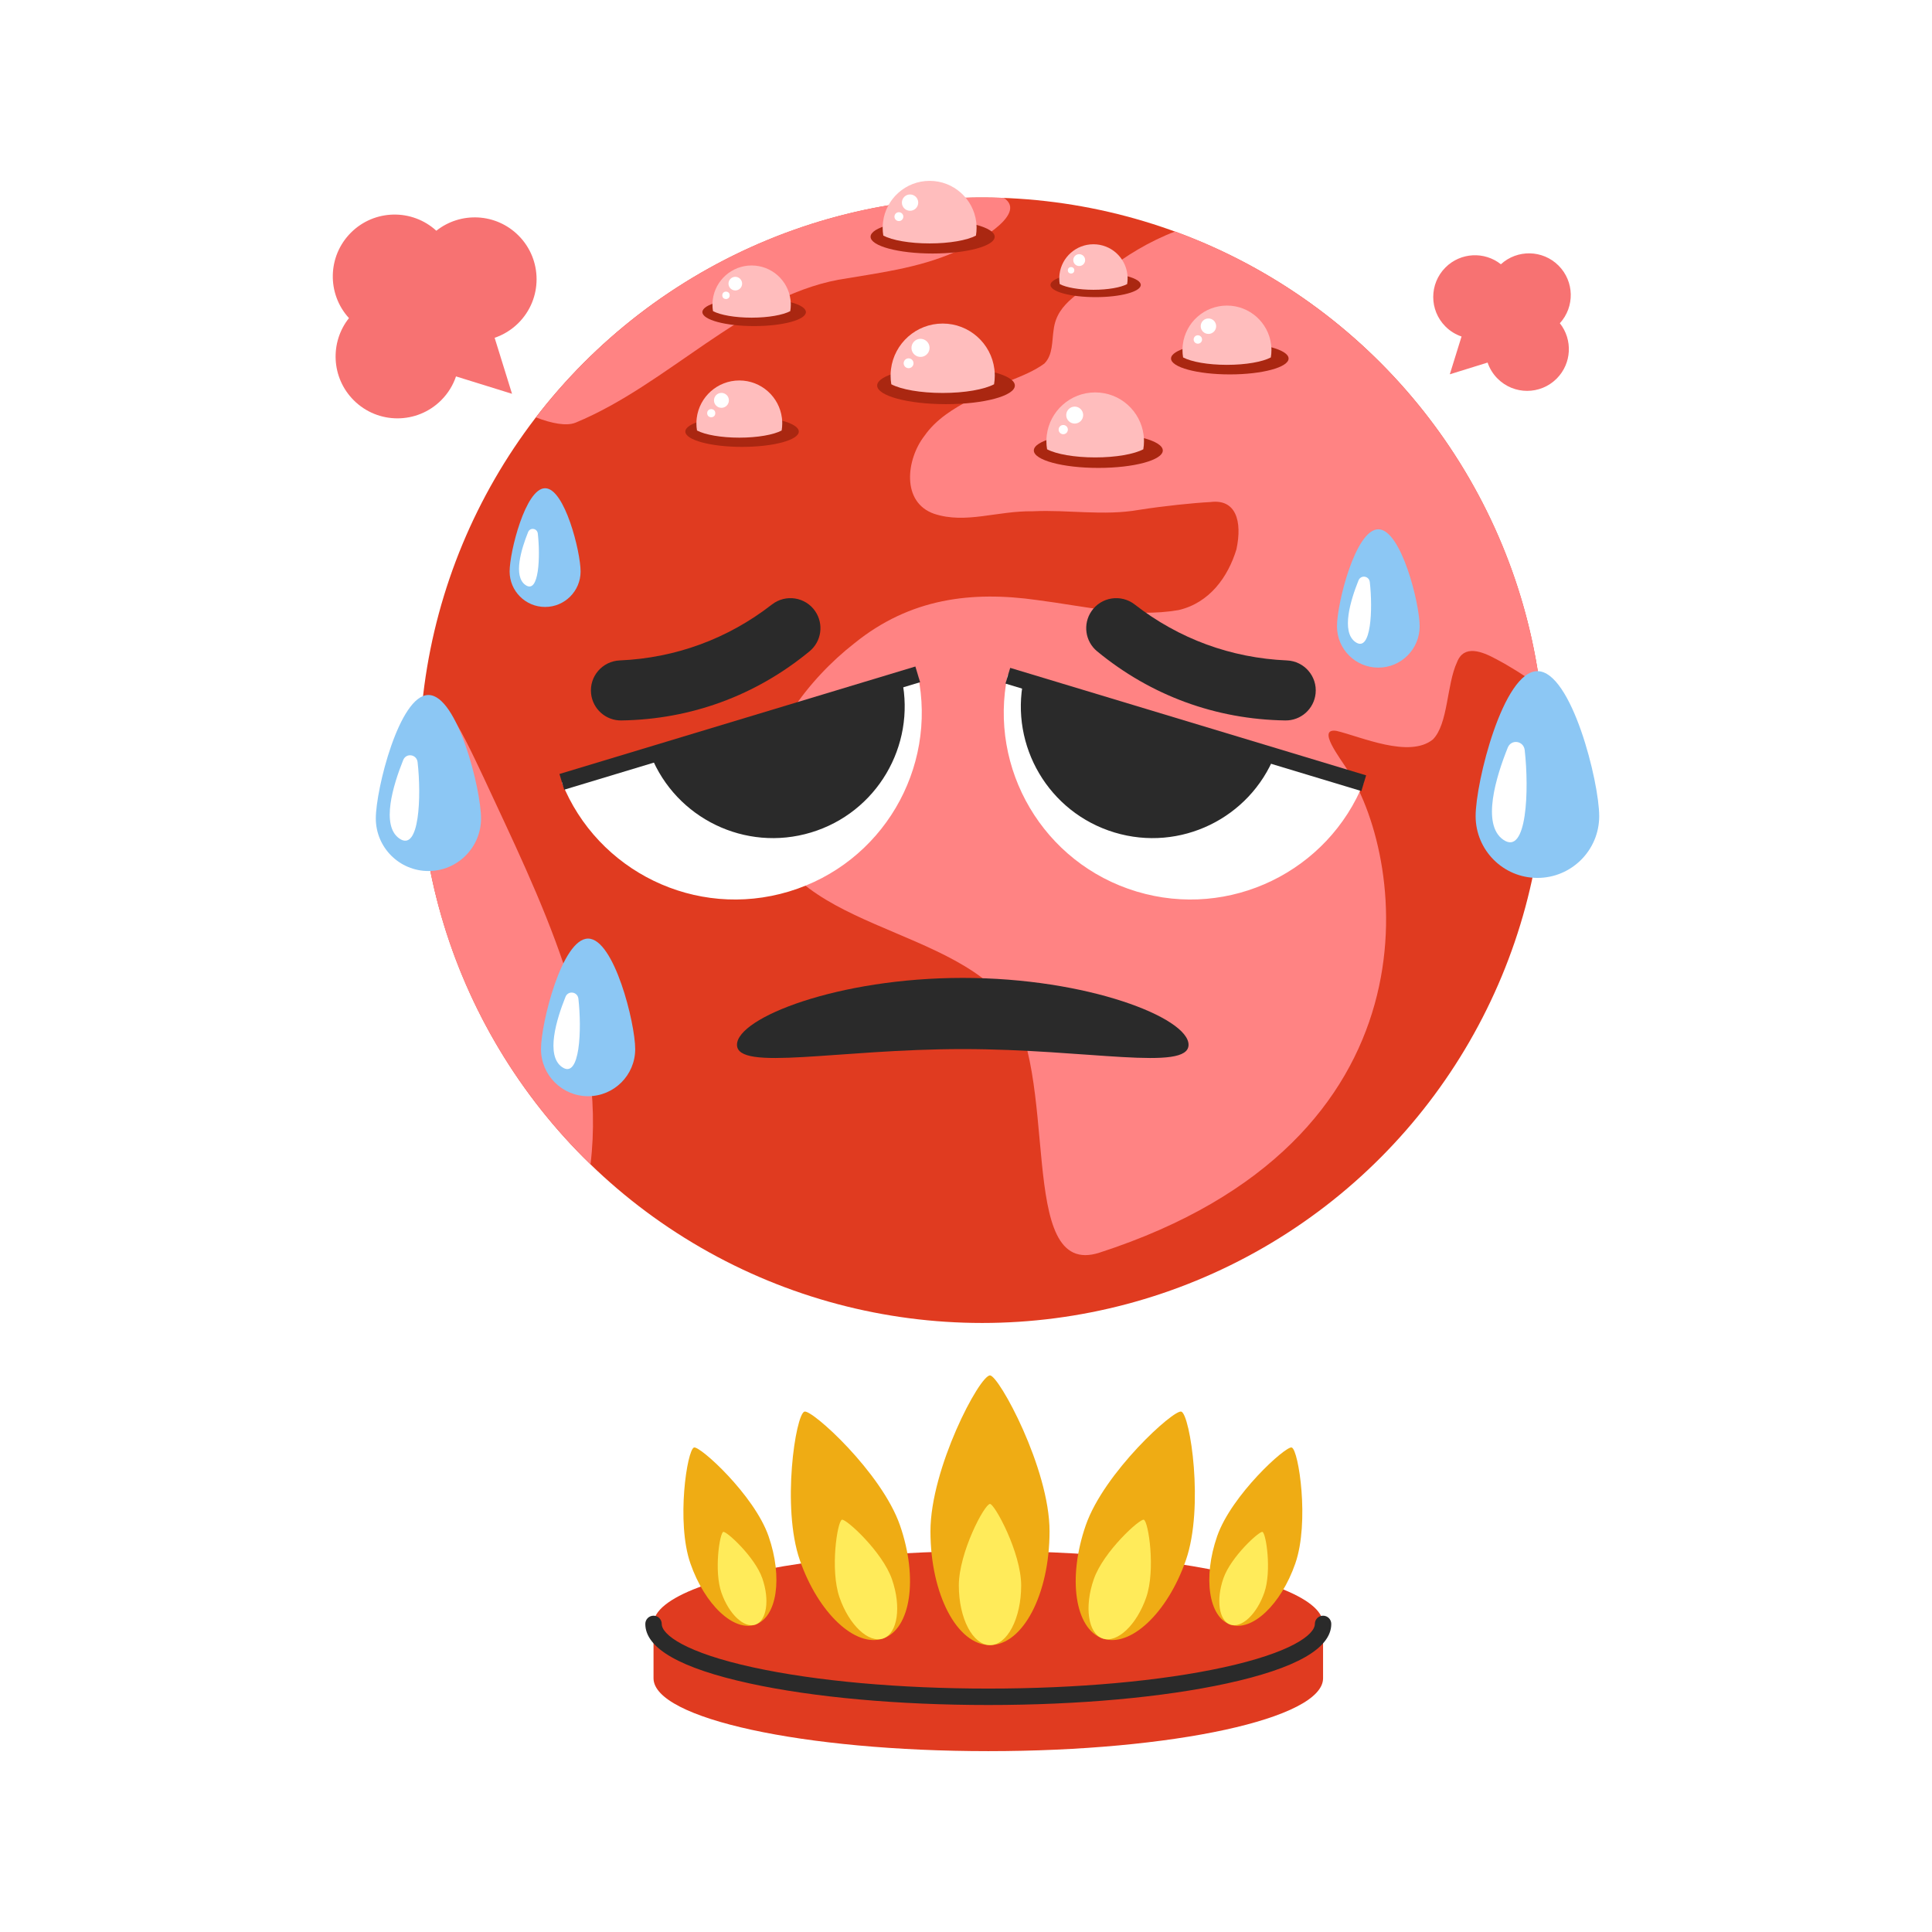 <?xml version="1.0" encoding="utf-8"?>
<!-- Generator: Adobe Illustrator 27.5.0, SVG Export Plug-In . SVG Version: 6.00 Build 0)  -->
<svg version="1.1" id="Layer_1" xmlns="http://www.w3.org/2000/svg" xmlns:xlink="http://www.w3.org/1999/xlink" x="0px" y="0px"
	 viewBox="0 0 2000 2000" style="enable-background:new 0 0 2000 2000;" xml:space="preserve">
<g>
	<rect style="fill:#FFFFFF;" width="2000" height="2000"/>
</g>
<g>
	<g>
		<g>
			<path style="fill:#E03B20;" d="M1369.639,1681.06v56.274c0,41.668-155.167,75.444-346.556,75.444
				c-191.4,0-346.556-33.776-346.556-75.444v-56.274c0,41.668,155.156,75.455,346.556,75.455
				C1214.471,1756.514,1369.639,1722.727,1369.639,1681.06z"/>
		</g>
		<g>
			<ellipse style="fill:#E03B20;" cx="1023.078" cy="1681.062" rx="346.556" ry="75.45"/>
		</g>
		<g>
			<path style="fill:#2A2A2A;" d="M1023.078,1765.012c-93.158,0-180.828-7.917-246.86-22.294
				c-71.794-15.63-108.196-36.374-108.196-61.656c0-4.694,3.806-8.5,8.5-8.5c4.694,0,8.5,3.806,8.5,8.5
				c0,11.258,24.831,29.81,94.813,45.046c64.879,14.125,151.265,21.904,243.244,21.904s178.364-7.779,243.244-21.904
				c69.981-15.236,94.813-33.788,94.813-45.046c0-4.694,3.806-8.5,8.5-8.5s8.5,3.806,8.5,8.5c0,25.282-36.402,46.026-108.196,61.656
				C1203.906,1757.095,1116.236,1765.012,1023.078,1765.012z"/>
		</g>
		<g>
			<g>
				<g>
					<path style="fill:#EFAC14;" d="M1086.491,1585.168c0-65.085-52.578-161.359-61.643-161.359
						c-10.878,0-61.643,96.274-61.643,161.359s27.598,117.847,61.643,117.847S1086.491,1650.253,1086.491,1585.168z"/>
				</g>
				<g>
					<path style="fill:#FFEB5A;" d="M1057.115,1641.328c0-34.069-27.522-84.463-32.267-84.463c-5.694,0-32.267,50.395-32.267,84.463
						s14.446,61.687,32.267,61.687C1042.669,1703.015,1057.115,1675.397,1057.115,1641.328z"/>
				</g>
			</g>
			<g>
				<g>
					<path style="fill:#EFAC14;" d="M931.661,1579.024c-19.002-54.743-91.333-120.369-98.957-117.723
						c-9.15,3.176-23.74,98.973-4.738,153.716c19.002,54.743,57.619,91.064,86.254,81.124
						C942.853,1686.203,950.663,1633.767,931.661,1579.024z"/>
				</g>
				<g>
					<path style="fill:#FFEB5A;" d="M923.349,1634.837c-9.947-28.655-47.808-63.007-51.799-61.622
						c-4.789,1.662-12.427,51.807-2.48,80.463c9.947,28.655,30.161,47.667,45.149,42.464
						C929.207,1690.939,933.295,1663.492,923.349,1634.837z"/>
				</g>
			</g>
			<g>
				<g>
					<path style="fill:#EFAC14;" d="M795.644,1590.351c-14.833-42.732-71.294-93.96-77.246-91.894
						c-7.142,2.479-18.532,77.258-3.699,119.991c14.833,42.732,44.977,71.084,67.33,63.325
						C804.381,1674.015,810.477,1633.083,795.644,1590.351z"/>
				</g>
				<g>
					<path style="fill:#FFEB5A;" d="M789.155,1633.918c-7.764-22.368-37.319-49.183-40.434-48.102
						c-3.739,1.298-9.7,40.441-1.936,62.809c7.764,22.368,23.543,37.209,35.244,33.148
						C793.729,1677.712,796.919,1656.287,789.155,1633.918z"/>
				</g>
			</g>
			<g>
				<g>
					<g>
						<path style="fill:#EFAC14;" d="M1123.954,1579.024c19.002-54.743,91.333-120.369,98.958-117.723
							c9.15,3.176,23.74,98.973,4.738,153.716s-57.619,91.064-86.254,81.124C1112.761,1686.203,1104.952,1633.767,1123.954,1579.024
							z"/>
					</g>
					<g>
						<path style="fill:#FFEB5A;" d="M1132.266,1634.837c9.946-28.655,47.808-63.007,51.799-61.622
							c4.789,1.662,12.427,51.807,2.48,80.463c-9.946,28.655-30.161,47.667-45.149,42.464
							C1126.407,1690.939,1122.32,1663.492,1132.266,1634.837z"/>
					</g>
				</g>
				<g>
					<g>
						<path style="fill:#EFAC14;" d="M1259.971,1590.351c14.833-42.732,71.294-93.96,77.246-91.894
							c7.142,2.479,18.532,77.258,3.699,119.991c-14.833,42.732-44.977,71.084-67.329,63.325
							C1251.234,1674.015,1245.138,1633.083,1259.971,1590.351z"/>
					</g>
					<g>
						<path style="fill:#FFEB5A;" d="M1266.459,1633.918c7.764-22.368,37.319-49.183,40.434-48.102
							c3.739,1.298,9.7,40.441,1.936,62.809s-23.543,37.209-35.244,33.148C1261.886,1677.712,1258.695,1656.287,1266.459,1633.918z"
							/>
					</g>
				</g>
			</g>
		</g>
	</g>
	<g>
		<g>
			<g>
				<circle style="fill:#E03B20;" cx="1016.688" cy="786.994" r="582.54"/>
			</g>
			<g>
				<path style="fill:#FF8383;" d="M1090.747,341.165c-1.889,11.897-0.577,26.089-9.636,35.19
					c-20.342,14.949-50.323,20.559-75.327,36.66c-19.008,10.16-36.722,20.845-48.901,38.313
					c-18.693,24.192-24.092,68.704,10.272,80.61c32.801,10.669,64.468-3.178,102.091-2.675c36.872-1.751,73.147,4.968,109.68-1.431
					c25.899-4.081,56.464-7.199,74.146-8.121c26.052-3.393,33.245,19.306,26.858,49.067c-8.765,28.561-27.719,55.221-59.773,62.758
					c-47.909,8.348-98.004-4.158-146.485-10.353c-67.755-9.58-131.522-1.933-189.14,44.678
					c-48.571,37.872-92.134,97.338-95.575,151.935c-7.238,140.239,178.978,132.785,250.536,215.471
					c60.581,74.312,10.407,292.111,98.753,263.456c355.639-115.353,318.093-403.983,256.978-499.264
					c-7.905-12.741-32.76-44.218-11.592-40.831c25.526,6.103,75.175,28.635,99.702,8.848c15.947-16.275,14.114-56.635,24.968-79.969
					c7.193-18.653,26.055-11.04,40.289-3.327c14.555,7.638,27.72,16.101,42.066,25.972c1.149,0.683,2.342,1.438,3.57,2.246
					c-28.601-217.754-177.46-397.638-377.709-470.764c-26.368,10.016-51.259,25.046-73.252,42.468
					C1120.73,303.207,1094.346,312.211,1090.747,341.165z"/>
			</g>
			<g>
				<path style="fill:#FF8383;" d="M500.406,804.33c-23.126-48.964-53.737-115.113-64.839-58.156
					c-0.934,13.487-1.42,27.096-1.42,40.82c0,164.15,67.9,312.437,177.139,418.322C628.303,1065.757,557.688,928.017,500.406,804.33
					z"/>
			</g>
			<g>
				<path style="fill:#FF8383;" d="M554.734,432.059c16.661,6.441,31.546,9.119,40.631,5.639l0.722-0.266
					c95.347-39.512,172.041-128.871,271.701-147.824c40.375-6.884,82.515-11.856,120.462-28.609
					c15.814-6.125,77.535-38.571,50.955-56.117l0,0c-7.47-0.284-14.977-0.427-22.516-0.427
					C828.544,204.454,661.237,293.65,554.734,432.059z"/>
			</g>
		</g>
		<g>
			<g>
				<g>
					<g>
						<path style="fill:#FFFFFF;" d="M950.199,698.764c20.151,96.99-36.836,195.001-133.483,224.138
							c-96.648,29.136-198.318-21.045-235.132-113.011L950.199,698.764z"/>
					</g>
					<g>
						<path style="fill:#2A2A2A;" d="M933.709,703.736c14.197,68.397-26.003,137.502-94.15,158.046
							c-68.147,20.544-139.844-14.827-165.815-79.675L933.709,703.736z"/>
					</g>
					<g>
						
							<rect x="573.391" y="745.827" transform="matrix(0.957 -0.289 0.289 0.957 -185.132 253.174)" style="fill:#2A2A2A;" width="385.002" height="17.001"/>
					</g>
				</g>
				<g>
					<g>
						<path style="fill:#FFFFFF;" d="M1043.109,698.764c-20.151,96.99,36.835,195.001,133.483,224.138
							c96.648,29.136,198.318-21.045,235.132-113.011L1043.109,698.764z"/>
					</g>
					<g>
						<path style="fill:#2A2A2A;" d="M1059.6,703.736c-14.197,68.397,26.003,137.502,94.15,158.046
							c68.147,20.544,139.844-14.827,165.815-79.675L1059.6,703.736z"/>
					</g>
					<g>
						
							<rect x="1218.917" y="561.827" transform="matrix(0.289 -0.957 0.957 0.289 150.914 1711.774)" style="fill:#2A2A2A;" width="17.001" height="385.002"/>
					</g>
				</g>
			</g>
			<g>
				<path style="fill:#2A2A2A;" d="M1230.381,1081.542c0-27.954-104.643-69.225-233.727-69.225s-233.727,41.27-233.727,69.225
					c0,27.954,104.643,4.466,233.727,4.466S1230.381,1109.496,1230.381,1081.542z"/>
			</g>
		</g>
		<g>
			<g>
				<g>
					<ellipse style="fill:#AA2711;" cx="979.314" cy="399.123" rx="71.264" ry="19.265"/>
				</g>
				<g>
					<g>
						<path style="fill:#FFBDBD;" d="M1029.792,388.872c0,3.045-0.25,6.027-0.745,8.932c-10.103,5.345-30.128,8.985-53.18,8.985
							c-23.053,0-43.078-3.639-53.181-8.985c-0.495-2.906-0.745-5.887-0.745-8.932c0-2.277,0.14-4.524,0.413-6.725
							c3.313-26.611,26.005-47.206,53.513-47.206c27.507,0,50.199,20.596,53.512,47.206
							C1029.652,384.348,1029.792,386.596,1029.792,388.872z"/>
					</g>
					<g>
						<g>
							
								<ellipse transform="matrix(0.131 -0.991 0.991 0.131 471.328 1257.777)" style="fill:#FFFFFF;" cx="953.392" cy="359.934" rx="9.371" ry="9.371"/>
						</g>
						<g>
							<path style="fill:#FFFFFF;" d="M945.665,376.046c0,2.815-2.282,5.097-5.097,5.097c-2.815,0-5.097-2.282-5.097-5.097
								c0-2.815,2.282-5.097,5.097-5.097C943.383,370.949,945.665,373.231,945.665,376.046z"/>
						</g>
					</g>
				</g>
			</g>
			<g>
				<g>
					<ellipse style="fill:#AA2711;" cx="768.189" cy="446.74" rx="58.717" ry="15.873"/>
				</g>
				<g>
					<g>
						<path style="fill:#FFBDBD;" d="M809.779,438.295c0,2.509-0.206,4.966-0.614,7.36c-8.324,4.404-24.823,7.403-43.817,7.403
							s-35.493-2.999-43.817-7.403c-0.408-2.394-0.614-4.85-0.614-7.36c0-1.876,0.115-3.728,0.341-5.541
							c2.73-21.925,21.427-38.895,44.091-38.895c22.664,0,41.361,16.97,44.091,38.895
							C809.664,434.567,809.779,436.419,809.779,438.295z"/>
					</g>
					<g>
						<g>
							<path style="fill:#FFFFFF;" d="M754.552,414.451c0,4.264-3.457,7.721-7.721,7.721c-4.264,0-7.721-3.457-7.721-7.721
								c0-4.264,3.457-7.721,7.721-7.721C751.095,406.73,754.552,410.187,754.552,414.451z"/>
						</g>
						<g>
							<circle style="fill:#FFFFFF;" cx="736.264" cy="427.727" r="4.199"/>
						</g>
					</g>
				</g>
			</g>
			<g>
				<g>
					<ellipse style="fill:#AA2711;" cx="780.678" cy="323.077" rx="53.58" ry="14.485"/>
				</g>
				<g>
					<g>
						<path style="fill:#FFBDBD;" d="M818.629,315.37c0,2.29-0.188,4.531-0.56,6.716c-7.596,4.019-22.652,6.755-39.984,6.755
							s-32.388-2.736-39.984-6.755c-0.372-2.185-0.56-4.426-0.56-6.716c0-1.712,0.105-3.402,0.311-5.056
							c2.491-20.007,19.552-35.492,40.234-35.492s37.742,15.485,40.234,35.492C818.524,311.969,818.629,313.659,818.629,315.37z"/>
					</g>
					<g>
						<g>
							<path style="fill:#FFFFFF;" d="M768.234,293.613c0,3.891-3.155,7.046-7.046,7.046c-3.891,0-7.046-3.154-7.046-7.046
								c0-3.891,3.155-7.046,7.046-7.046C765.079,286.567,768.234,289.721,768.234,293.613z"/>
						</g>
						<g>
							<circle style="fill:#FFFFFF;" cx="751.546" cy="305.727" r="3.832"/>
						</g>
					</g>
				</g>
			</g>
			<g>
				<g>
					<ellipse style="fill:#AA2711;" cx="1136.969" cy="466.339" rx="66.753" ry="18.046"/>
				</g>
				<g>
					<g>
						<path style="fill:#FFBDBD;" d="M1184.251,456.738c0,2.853-0.234,5.645-0.698,8.367c-9.463,5.007-28.22,8.416-49.814,8.416
							c-21.594,0-40.351-3.409-49.814-8.416c-0.464-2.722-0.698-5.514-0.698-8.367c0-2.133,0.131-4.238,0.387-6.3
							c3.104-24.926,24.359-44.218,50.125-44.218s47.021,19.292,50.125,44.218C1184.12,452.5,1184.251,454.605,1184.251,456.738z"/>
					</g>
					<g>
						<g>
							
								<ellipse transform="matrix(0.707 -0.707 0.707 0.707 22.104 912.625)" style="fill:#FFFFFF;" cx="1112.688" cy="429.631" rx="8.778" ry="8.778"/>
						</g>
						<g>
							<circle style="fill:#FFFFFF;" cx="1100.676" cy="444.724" r="4.774"/>
						</g>
					</g>
				</g>
			</g>
			<g>
				<g>
					<ellipse style="fill:#AA2711;" cx="1134.186" cy="294.958" rx="46.749" ry="12.638"/>
				</g>
				<g>
					<g>
						<path style="fill:#FFBDBD;" d="M1167.299,288.234c0,1.998-0.164,3.953-0.489,5.859c-6.627,3.507-19.764,5.894-34.886,5.894
							s-28.259-2.387-34.886-5.894c-0.325-1.906-0.489-3.862-0.489-5.859c0-1.494,0.092-2.968,0.271-4.412
							c2.173-17.456,17.059-30.967,35.104-30.967s32.93,13.51,35.104,30.967C1167.207,285.266,1167.299,286.741,1167.299,288.234z"
							/>
					</g>
					<g>
						<g>
							<path style="fill:#FFFFFF;" d="M1123.329,269.251c0,3.395-2.752,6.147-6.148,6.147c-3.395,0-6.147-2.752-6.147-6.147
								s2.752-6.148,6.147-6.148C1120.577,263.103,1123.329,265.856,1123.329,269.251z"/>
						</g>
						<g>
							<circle style="fill:#FFFFFF;" cx="1108.769" cy="279.82" r="3.343"/>
						</g>
					</g>
				</g>
			</g>
			<g>
				<g>
					<ellipse style="fill:#AA2711;" cx="1273.095" cy="371.137" rx="60.848" ry="16.449"/>
				</g>
				<g>
					<g>
						<path style="fill:#FFBDBD;" d="M1316.194,362.384c0,2.6-0.214,5.146-0.636,7.627c-8.626,4.564-25.724,7.672-45.408,7.672
							s-36.782-3.107-45.408-7.672c-0.423-2.481-0.636-5.026-0.636-7.627c0-1.944,0.119-3.863,0.353-5.742
							c2.829-22.721,22.204-40.307,45.691-40.307c23.487,0,42.862,17.585,45.691,40.307
							C1316.075,358.521,1316.194,360.44,1316.194,362.384z"/>
					</g>
					<g>
						<g>
							<circle style="fill:#FFFFFF;" cx="1250.961" cy="337.675" r="8.002"/>
						</g>
						<g>
							<circle style="fill:#FFFFFF;" cx="1240.012" cy="351.433" r="4.352"/>
						</g>
					</g>
				</g>
			</g>
			<g>
				<g>
					<ellipse style="fill:#AA2711;" cx="965.455" cy="245.078" rx="64.24" ry="17.366"/>
				</g>
				<g>
					<g>
						<path style="fill:#FFBDBD;" d="M1010.956,235.838c0,2.745-0.226,5.433-0.672,8.052c-9.107,4.819-27.158,8.099-47.938,8.099
							c-20.781,0-38.832-3.281-47.939-8.099c-0.446-2.619-0.672-5.307-0.672-8.052c0-2.052,0.126-4.079,0.373-6.063
							c2.987-23.988,23.442-42.553,48.238-42.553c24.796,0,45.251,18.565,48.238,42.553
							C1010.83,231.76,1010.956,233.786,1010.956,235.838z"/>
					</g>
					<g>
						<g>
							<circle style="fill:#FFFFFF;" cx="942.088" cy="209.752" r="8.448"/>
						</g>
						<g>
							<path style="fill:#FFFFFF;" d="M935.122,224.276c0,2.537-2.057,4.594-4.594,4.594c-2.537,0-4.594-2.057-4.594-4.594
								s2.057-4.594,4.594-4.594C933.065,219.682,935.122,221.739,935.122,224.276z"/>
						</g>
					</g>
				</g>
			</g>
		</g>
		<g>
			<g>
				<path style="fill:#2A2A2A;" d="M799.084,625.788c-45.709,35.537-99.7,55.373-157.544,57.882
					c-17.944,0.778-31.548,16.456-29.66,34.317v0c1.688,15.972,15.269,28.06,31.328,27.818
					c72.07-1.084,139.203-25.748,194.832-71.581c12.396-10.213,14.92-28.218,5.866-41.484l0,0
					C833.782,617.905,813.264,614.763,799.084,625.788z"/>
			</g>
			<g>
				<path style="fill:#2A2A2A;" d="M1174.686,625.788c45.709,35.537,99.7,55.373,157.543,57.882
					c17.944,0.778,31.548,16.456,29.66,34.317v0c-1.688,15.972-15.269,28.06-31.328,27.818
					c-72.07-1.084-139.203-25.748-194.833-71.581c-12.396-10.213-14.92-28.218-5.866-41.484l0,0
					C1139.988,617.905,1160.506,614.763,1174.686,625.788z"/>
			</g>
		</g>
		<g>
			<g>
				<path style="fill:#8CC7F4;" d="M1655.493,844.846c0-35.328-28.639-150.077-63.967-150.077s-63.967,114.749-63.967,150.077
					c0,35.328,28.639,63.967,63.967,63.967S1655.493,880.174,1655.493,844.846z"/>
			</g>
			<g>
				<path style="fill:#FFFFFF;" d="M1578.367,776.496c-1.108-9.728-13.901-11.611-17.533-2.575
					c-12.162,30.258-27.277,79.497-4.763,95.284C1580.862,886.587,1583.009,817.26,1578.367,776.496z"/>
			</g>
		</g>
		<g>
			<g>
				<path style="fill:#8CC7F4;" d="M1469.625,648.331c0-23.635-19.16-100.404-42.795-100.404s-42.795,76.768-42.795,100.404
					s19.16,42.795,42.795,42.795S1469.625,671.966,1469.625,648.331z"/>
			</g>
			<g>
				<path style="fill:#FFFFFF;" d="M1418.027,602.604c-0.741-6.508-9.3-7.768-11.73-1.723c-8.137,20.243-18.249,53.185-3.186,63.746
					C1419.696,676.257,1421.133,629.876,1418.027,602.604z"/>
			</g>
		</g>
		<g>
			<g>
				<path style="fill:#8CC7F4;" d="M657.56,1086.027c0-26.932-21.833-114.409-48.764-114.409
					c-26.932,0-48.764,87.477-48.764,114.409s21.833,48.764,48.764,48.764C635.727,1134.792,657.56,1112.959,657.56,1086.027z"/>
			</g>
			<g>
				<path style="fill:#FFFFFF;" d="M598.764,1033.922c-0.845-7.416-10.597-8.851-13.366-1.963
					c-9.271,23.066-20.794,60.603-3.631,72.638C600.666,1117.848,602.303,1064.998,598.764,1033.922z"/>
			</g>
		</g>
		<g>
			<g>
				<path style="fill:#8CC7F4;" d="M497.967,847.224c0-30.08-24.384-127.781-54.464-127.781c-30.08,0-54.464,97.701-54.464,127.781
					s24.384,54.464,54.464,54.464C473.583,901.688,497.967,877.303,497.967,847.224z"/>
			</g>
			<g>
				<path style="fill:#FFFFFF;" d="M432.299,789.028c-0.943-8.283-11.836-9.886-14.928-2.193
					c-10.355,25.762-23.225,67.687-4.055,81.128C434.424,882.764,436.252,823.736,432.299,789.028z"/>
			</g>
		</g>
		<g>
			<g>
				<path style="fill:#8CC7F4;" d="M601.025,591.589c0-20.286-16.445-86.178-36.732-86.178c-20.286,0-36.731,65.892-36.731,86.178
					s16.445,36.732,36.731,36.732C584.58,628.32,601.025,611.875,601.025,591.589z"/>
			</g>
			<g>
				<path style="fill:#FFFFFF;" d="M556.737,552.341c-0.636-5.586-7.982-6.667-10.068-1.479
					c-6.984,17.375-15.663,45.649-2.735,54.714C558.17,615.557,559.403,575.748,556.737,552.341z"/>
			</g>
		</g>
	</g>
	<g>
		<path style="fill:#F77272;" d="M1614.754,334.602c15.5-16.956,15.049-43.275-1.359-59.683
			c-16.408-16.408-42.727-16.859-59.683-1.359c-16.962-13.465-41.696-12.36-57.378,3.322c-16.874,16.874-16.874,44.233,0,61.107
			c4.85,4.85,10.567,8.301,16.651,10.362l-12.152,39.129l39.129-12.152c2.061,6.084,5.512,11.801,10.362,16.651
			c16.874,16.874,44.233,16.874,61.107,0C1627.113,376.298,1628.219,351.563,1614.754,334.602z"/>
	</g>
	<g>
		<path style="fill:#F77272;" d="M451.694,238.857c-25.125-22.968-64.123-22.299-88.436,2.013s-24.981,63.311-2.013,88.436
			c-19.952,25.133-18.314,61.784,4.922,85.021c25.004,25.004,65.543,25.004,90.547,0c7.186-7.186,12.3-15.658,15.355-24.673
			l57.98,18.007l-18.006-57.98c9.015-3.055,17.487-8.168,24.673-15.354c25.004-25.004,25.004-65.543,0-90.546
			C513.479,220.542,476.827,218.905,451.694,238.857z"/>
	</g>
</g>
</svg>

